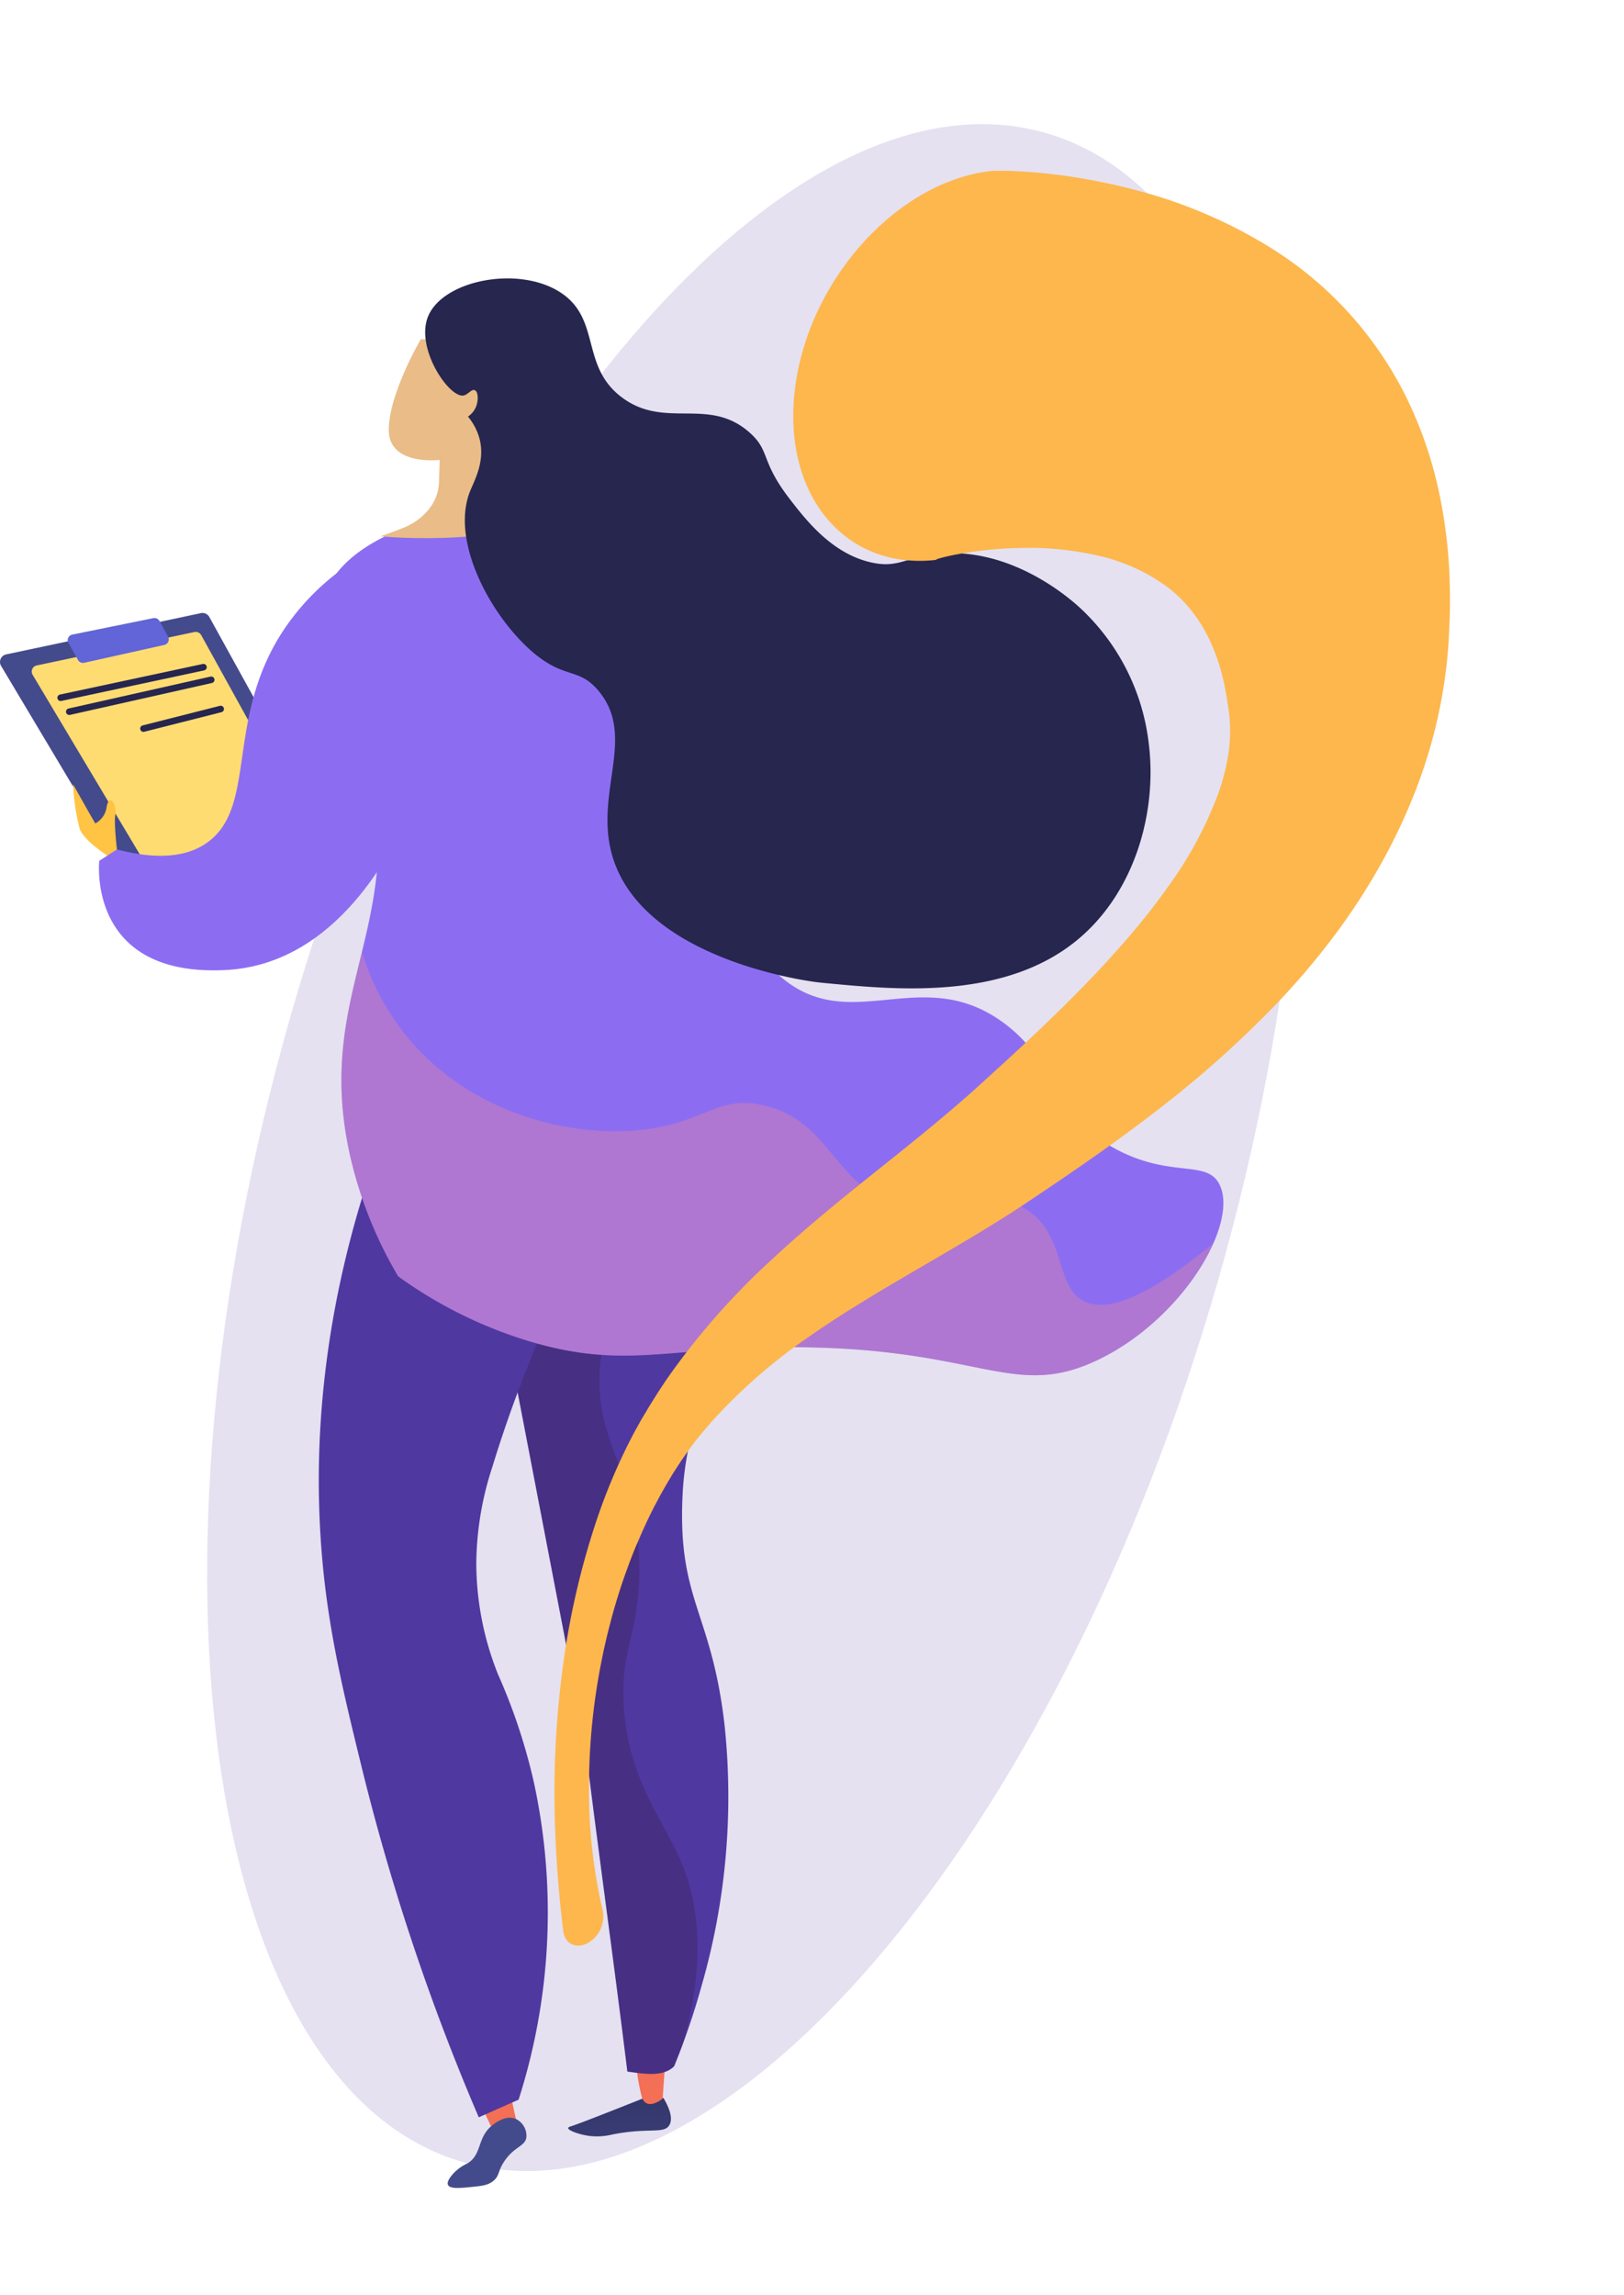<svg xmlns="http://www.w3.org/2000/svg" xmlns:xlink="http://www.w3.org/1999/xlink" width="219.422" height="310.115" viewBox="0 0 219.422 310.115">
  <defs>
    <linearGradient id="linear-gradient" x1="-198.475" y1="26.512" x2="-199.261" y2="19.629" gradientUnits="objectBoundingBox">
      <stop offset="0" stop-color="#444b8c"/>
      <stop offset="0.996" stop-color="#26264f"/>
    </linearGradient>
    <linearGradient id="linear-gradient-2" x1="-700.042" y1="23.243" x2="-700.042" y2="13.407" gradientUnits="objectBoundingBox">
      <stop offset="0" stop-color="#ffc444"/>
      <stop offset="0.996" stop-color="#f36f56"/>
    </linearGradient>
    <linearGradient id="linear-gradient-3" x1="-479.582" y1="21.684" x2="-479.582" y2="12.215" xlink:href="#linear-gradient-2"/>
    <linearGradient id="linear-gradient-4" x1="-255.646" y1="13.809" x2="-256.67" y2="10.018" xlink:href="#linear-gradient"/>
    <linearGradient id="linear-gradient-5" x1="-90.682" y1="1.081" x2="-90.857" y2="2.04" gradientUnits="objectBoundingBox">
      <stop offset="0" stop-color="#311944"/>
      <stop offset="1" stop-color="#893976"/>
    </linearGradient>
    <linearGradient id="linear-gradient-6" x1="6.316" y1="6.526" x2="6.774" y2="8.463" gradientUnits="objectBoundingBox">
      <stop offset="0" stop-color="#ff9085"/>
      <stop offset="1" stop-color="#fb6fbb"/>
    </linearGradient>
    <linearGradient id="linear-gradient-7" x1="-56.846" y1="2.886" x2="-57.388" y2="3.833" xlink:href="#linear-gradient"/>
    <linearGradient id="linear-gradient-8" x1="-193.754" y1="19.845" x2="-193.317" y2="17.803" gradientUnits="objectBoundingBox">
      <stop offset="0" stop-color="#aa80f9"/>
      <stop offset="0.996" stop-color="#6165d7"/>
    </linearGradient>
    <linearGradient id="linear-gradient-9" x1="-130.33" y1="18.993" x2="-129.316" y2="18.993" xlink:href="#linear-gradient"/>
    <linearGradient id="linear-gradient-10" x1="-131.179" y1="18.362" x2="-130.164" y2="18.362" xlink:href="#linear-gradient"/>
    <linearGradient id="linear-gradient-11" x1="-233.506" y1="26.92" x2="-232.49" y2="26.92" xlink:href="#linear-gradient"/>
    <linearGradient id="linear-gradient-12" x1="-429.789" y1="11.019" x2="-430.769" y2="11.94" xlink:href="#linear-gradient-2"/>
    <linearGradient id="linear-gradient-13" x1="-28.634" y1="2.315" x2="-28.12" y2="1.194" xlink:href="#linear-gradient"/>
  </defs>
  <g id="Grupo_131971" data-name="Grupo 131971" transform="translate(-1105 -2393.881)">
    <g id="Grupo_130517" data-name="Grupo 130517" transform="translate(-1193.006 2196.389) rotate(-74)">
      <path id="Trazado_138057" data-name="Trazado 138057" d="M142.623,0c78.769,0,142.623,29.171,142.623,65.156s-63.855,65.156-142.623,65.156S0,101.141,0,65.156,63.855,0,142.623,0Z" transform="translate(180 2339)" fill="#e5e1f1"/>
    </g>
    <g id="Grupo_130834" data-name="Grupo 130834" transform="translate(-1540.639 1198.073)">
      <path id="Trazado_138105" data-name="Trazado 138105" d="M2762.03,1564.945c1.3,2.177,1.071,3.178.83,3.63-.707,1.327-2.761.3-7.813,1.332a8.621,8.621,0,0,1-3.176.154c-1.245-.186-2.739-.716-2.7-1.048.013-.121.226-.187.306-.211,1.391-.421,10.029-3.881,10.029-3.881Z" transform="translate(-26.758 -85.679)" fill="url(#linear-gradient)"/>
      <path id="Trazado_138106" data-name="Trazado 138106" d="M2765.487,1558.15l-.368,5.139s-2.05,1.722-2.779-.1a26.309,26.309,0,0,1-.815-4.936Z" transform="translate(-29.953 -83.929)" fill="url(#linear-gradient-2)"/>
      <path id="Trazado_138107" data-name="Trazado 138107" d="M2732.455,1564.28l2.627,5.662,3.067-.755-1.172-5.348Z" transform="translate(-22.439 -85.399)" fill="url(#linear-gradient-3)"/>
      <path id="Trazado_138108" data-name="Trazado 138108" d="M2734.963,1574.3c1.356-1.912,2.712-1.861,2.881-3.111a2.52,2.52,0,0,0-1.485-2.49c-1.3-.527-2.739.586-3.063.837-2.2,1.707-1.37,4.02-3.478,5.229a5.907,5.907,0,0,0-1.786,1.274c-.289.32-1,1.112-.78,1.6.259.562,1.64.426,2.954.3,1.577-.155,2.365-.231,3.084-.769C2734.288,1576.418,2733.917,1575.773,2734.963,1574.3Z" transform="translate(-21.083 -86.619)" fill="url(#linear-gradient-4)"/>
      <path id="Trazado_138109" data-name="Trazado 138109" d="M2765.048,1392.645a167.854,167.854,0,0,1-1.673,30.433c-1.329,9.005-2.33,10.61-2.536,16.793-.447,13.454,3.982,15.1,5.71,30.172a92.271,92.271,0,0,1-3.14,35.353,95.762,95.762,0,0,1-3.675,10.747c-1.447,1.43-3.82,1.062-6.318.713-1.847-15.086-3.863-29.265-5.711-44.351l-13.027-67.79Z" transform="translate(-23.013 -41.152)" fill="#5038a1"/>
      <path id="Trazado_138110" data-name="Trazado 138110" d="M2753.416,1516.855c-1.847-15.086-3.863-29.265-5.711-44.351l-13.027-67.79,30.37-12.069c.028.784.035,1.542.051,2.313-13.717,13.488-15.936,23.637-15.373,30.431.683,8.24,5.448,12.051,5.307,24.068-.1,8.592-2.578,10.259-2.1,17.977.617,9.939,5.229,15.263,7.662,20.877,2.352,5.427,3.554,13.245.368,24.668-.438,1.186-.856,2.249-1.23,3.163C2758.286,1517.571,2755.914,1517.2,2753.416,1516.855Z" transform="translate(-23.013 -41.152)" opacity="0.3" fill="url(#linear-gradient-5)" style="mix-blend-mode: multiply;isolation: isolate"/>
      <path id="Trazado_138111" data-name="Trazado 138111" d="M2739.459,1404.845a177.715,177.715,0,0,0-12.3,30.033,42.739,42.739,0,0,0-2.156,13.144,40.7,40.7,0,0,0,2.927,14.82,78.419,78.419,0,0,1,4.873,14.7,83.036,83.036,0,0,1-2.083,42.787l-5.383,2.382a304.148,304.148,0,0,1-15.917-47.7c-2.687-10.995-4.754-19.62-5.455-30.7-.738-11.681-.222-30.263,7.969-52.933Z" transform="translate(-15.012 -40.826)" fill="#5038a1"/>
      <path id="Trazado_138112" data-name="Trazado 138112" d="M2729.025,1272.989c-11.554,2.729-20.316,5.367-23.907,11.73-3.792,6.721,3.175,11.171,5.866,25.233,4.12,21.529-7.856,30.409-2.912,52.038a56.609,56.609,0,0,0,6.454,16.1,59.563,59.563,0,0,0,18.537,9.016c12.1,3.409,17.791.639,33.78.562,26.153-.125,30.523,7.192,42.009,1.815,11.609-5.435,19.435-18.661,16.575-23.929-1.713-3.155-6.355-.831-13.44-4.4-9.131-4.593-8.085-11.7-15.608-17.274-10.806-8.008-20.145,1.333-29.395-5.639-9.357-7.053-11.563-25.475-8.468-36.717,2.021-7.342,1.583-15.162,2.958-22.652a4.752,4.752,0,0,0-.277-2.692c-1.719-4.149-9.527-4.483-15.426-4.679A67.1,67.1,0,0,0,2729.025,1272.989Z" transform="translate(-15.087 -9.833)" fill="#8c6df2"/>
      <path id="Trazado_138113" data-name="Trazado 138113" d="M2807.965,1403.225c-3.757-2.181-2.225-9.119-7.793-12.406-5.168-3.051-8.764,1.581-16.213-.207-9.553-2.294-9.623-11.351-18.786-13.676-6.589-1.671-8.283,2.574-17.59,3.329-9.292.755-21.726-2.329-30.059-11.713a33.267,33.267,0,0,1-6.905-12.415c-1.99,8.19-4.21,16.127-1.557,27.736a56.6,56.6,0,0,0,6.454,16.1,59.551,59.551,0,0,0,18.537,9.015c12.1,3.41,17.791.639,33.78.563,26.152-.125,30.523,7.191,42.009,1.814a33.864,33.864,0,0,0,15.8-15.851C2815.81,1403.648,2810.692,1404.807,2807.965,1403.225Z" transform="translate(-16.078 -31.716)" opacity="0.3" fill="url(#linear-gradient-6)" style="mix-blend-mode: multiply;isolation: isolate"/>
      <path id="Trazado_138114" data-name="Trazado 138114" d="M2720.426,1244.506s-4.3,7.306-4.333,12.227,6.884,4.083,6.884,4.083l-.1,3.109c-.083,2.654-2.111,5.09-5.176,6.218l-2.7.992s18.03,1.813,27.5-4.356l-2.824-.025c-4-.036-7.286-2.321-7.86-5.466l-.239-1.311S2733.873,1244.49,2720.426,1244.506Z" transform="translate(-17.929 -2.863)" fill="#eabc87"/>
      <g id="Grupo_130833" data-name="Grupo 130833" transform="translate(2645.639 1278.626)">
        <path id="Trazado_138115" data-name="Trazado 138115" d="M2691.963,1327.6l-18.044-32.677a1.048,1.048,0,0,0-1.134-.518l-26.315,5.575a1.047,1.047,0,0,0-.682,1.561l21,35.182a1.048,1.048,0,0,0,1.235.455l23.19-7.832Z" transform="translate(-2645.639 -1294.38)" fill="url(#linear-gradient-7)"/>
        <path id="Trazado_138116" data-name="Trazado 138116" d="M2688.929,1324.729l-14.61-26.458a.85.85,0,0,0-.918-.42l-21.307,4.514a.847.847,0,0,0-.553,1.263l17,28.488a.849.849,0,0,0,1,.368l18.776-6.342Z" transform="translate(-2647.133 -1295.272)" fill="#fedc72"/>
        <path id="Trazado_138117" data-name="Trazado 138117" d="M2671.536,1297.824l-1.16-2.121a.767.767,0,0,0-.825-.384l-10.958,2.226a.766.766,0,0,0-.516,1.125l1.291,2.307a.767.767,0,0,0,.836.375l10.826-2.411A.767.767,0,0,0,2671.536,1297.824Z" transform="translate(-2648.828 -1294.619)" fill="url(#linear-gradient-8)"/>
        <path id="Trazado_138118" data-name="Trazado 138118" d="M2656.574,1308.678c.017,0,.032-.005.05-.008l19.3-4.132a.442.442,0,0,0,.34-.524.448.448,0,0,0-.524-.34l-19.3,4.132a.442.442,0,0,0,.135.872Z" transform="translate(-2648.339 -1296.779)" fill="url(#linear-gradient-9)"/>
        <path id="Trazado_138119" data-name="Trazado 138119" d="M2658.145,1311.157c.018,0,.036-.005.055-.008l19.181-4.313a.442.442,0,1,0-.193-.863l-19.182,4.313a.442.442,0,0,0,.139.871Z" transform="translate(-2648.746 -1297.373)" fill="url(#linear-gradient-10)"/>
        <path id="Trazado_138120" data-name="Trazado 138120" d="M2671.662,1314.814a.535.535,0,0,0,.067-.011l10.435-2.647a.442.442,0,1,0-.217-.857l-10.435,2.647a.442.442,0,0,0,.15.868Z" transform="translate(-2652.239 -1298.749)" fill="url(#linear-gradient-11)"/>
      </g>
      <path id="Trazado_138121" data-name="Trazado 138121" d="M2665.085,1336.179s-4.58-2.586-5.259-4.621a30.088,30.088,0,0,1-.879-5.956l2.986,5.3a2.97,2.97,0,0,0,1.566-2.311c.375-1.859,1.4-.271,1.158,1.13S2665.085,1336.179,2665.085,1336.179Z" transform="translate(-3.439 -23.824)" fill="url(#linear-gradient-12)"/>
      <path id="Trazado_138122" data-name="Trazado 138122" d="M2696.592,1286.341a32.392,32.392,0,0,0-8.14,8.526c-7.741,11.96-3.358,23.648-10.185,28.481-1.951,1.383-5.474,2.667-12.173.908l-2.383,1.535s-1.752,15.749,17.111,14.757,26.284-25.165,26.284-25.165Z" transform="translate(-4.66 -13.676)" fill="#8c6df2"/>
      <path id="Trazado_138123" data-name="Trazado 138123" d="M2728.262,1249.251c.633-.092,1.109-.933,1.56-.719.473.222.5,1.4.149,2.254a2.982,2.982,0,0,1-1.077,1.31,7.83,7.83,0,0,1,1.572,3.038c.767,3.027-.709,5.591-1.3,7.074-2.649,6.687,2.735,16.665,8.268,21.53,4.5,3.955,6.366,2.136,9.107,5.424,5.337,6.4-1,14.187,2.1,23.052,4.72,13.479,26.635,16.218,27.542,16.321.358.04.6.064.97.1,9.813.942,24.687,2.369,34.564-6.249,7.391-6.447,10.307-17.054,9.152-26.166a29.61,29.61,0,0,0-9.5-18.48c-1.255-1.11-8.683-7.667-18.141-7.166-5.01.265-5.91,2.092-9.807,1.238-5.334-1.168-8.858-5.735-11.045-8.567-4.021-5.21-2.6-6.464-5.412-8.974-5.518-4.918-11.358-.426-17.192-4.706-5.751-4.219-2.835-10.608-8.358-14.227-5.7-3.732-16.028-1.666-17.948,3.318C2721.821,1242.938,2726.319,1249.533,2728.262,1249.251Z" transform="translate(-20.025)" fill="url(#linear-gradient-13)"/>
    </g>
    <path id="Trazado_138124" data-name="Trazado 138124" d="M244.2,20.465a154.838,154.838,0,0,1-14.746,10.252A128.162,128.162,0,0,1,212.8,39.265,105.526,105.526,0,0,1,193.872,45.3a80.811,80.811,0,0,1-10.443,1.537c-.9.058-1.8.132-2.713.153-.456.014-.911.036-1.369.043l-1.378,0c-.926.007-1.816-.022-2.731-.035-.9-.041-1.816-.069-2.718-.134a98.157,98.157,0,0,1-20.829-3.865c-6.565-1.894-12.7-4.18-18.61-6.368-2.951-1.1-5.857-2.167-8.715-3.161-1.431-.5-2.847-.973-4.256-1.433-.7-.22-1.4-.45-2.1-.659l-2.161-.652c-6.019-1.809-11.9-3.493-17.694-4.837-2.894-.673-5.759-1.261-8.576-1.733q-2.112-.354-4.183-.62t-4.082-.408a52.594,52.594,0,0,0-14.439.649c-1.032.213-2.013.466-2.95.752-.47.141-.924.3-1.372.455l-.659.247c-.2.084-.4.161-.591.249a21.035,21.035,0,0,0-4.277,2.467c-.316.241-.625.485-.919.741l-1.142.953c-.395.329-.748.672-1.124,1s-.694.68-1.044,1.013a25.464,25.464,0,0,0-3.337,4.149,19.562,19.562,0,0,0-2.084,4.264,17.784,17.784,0,0,0-.936,4.424,25.042,25.042,0,0,0,1.14,9.492,42.087,42.087,0,0,0,4.731,10,50.986,50.986,0,0,0,3.474,4.861c.629.781,1.279,1.544,1.932,2.263.325.356.657.7.973,1.013.158.155.315.306.456.428a2.459,2.459,0,0,0,.194.16c.024.015.059.045.07.04l.012,0s.015.011,0-.018l-.069-.116c7.764,9.99,3.153,22.762-10.3,28.528S18.4,103.5,10.634,93.506l-.22-.314-.141-.215-.225-.36-.385-.645c-.243-.415-.46-.806-.671-1.194-.421-.774-.8-1.524-1.177-2.268-.735-1.486-1.4-2.951-2.018-4.42A81.431,81.431,0,0,1,2.673,75.2,65.648,65.648,0,0,1,0,56.592,49.685,49.685,0,0,1,9.177,27.665a54.972,54.972,0,0,1,7.429-8.485,66.788,66.788,0,0,1,9.1-7.128c.82-.519,1.631-1.047,2.461-1.545s1.664-.99,2.512-1.454l1.274-.69c.434-.233.818-.444,1.338-.711.978-.511,1.982-1,3-1.459A67.216,67.216,0,0,1,49.331,1.828c.57-.132,1.147-.248,1.721-.367s1.119-.212,1.68-.311C53.854.959,54.976.785,56.1.644c2.247-.287,4.492-.476,6.71-.571A87.053,87.053,0,0,1,75.677.5,101.77,101.77,0,0,1,87.422,2.468a144.4,144.4,0,0,1,20.439,6.376c6.282,2.445,12.137,5.106,17.772,7.745l2.2,1.034c.754.355,1.482.718,2.22,1.077,1.451.726,2.886,1.456,4.274,2.192,2.793,1.47,5.468,2.952,8.107,4.392,5.271,2.884,10.353,5.658,15.592,8a74.619,74.619,0,0,0,16.325,5.36c.71.146,1.428.255,2.146.383l1.083.156.543.079c.18.024.358.037.537.056l1.075.107c.36.031.724.049,1.088.075.725.06,1.463.07,2.2.1s1.483.016,2.229.014c.747-.026,1.5-.02,2.249-.071l1.13-.059c.377-.021.754-.057,1.132-.086.756-.055,1.511-.14,2.267-.225s1.511-.2,2.269-.293,1.509-.238,2.266-.358c.748-.148,1.5-.285,2.25-.441s1.5-.315,2.239-.5q2.235-.523,4.422-1.181c.73-.215,1.46-.434,2.18-.673l1.083-.353L209.8,35a87.484,87.484,0,0,0,16.055-7.56,71.17,71.17,0,0,0,13.275-10.169,4.134,4.134,0,0,1,4.658-.5c1.472.817,1.773,2.366.672,3.459a2.823,2.823,0,0,1-.248.219Z" transform="translate(1324.422 2456.04) rotate(121)" fill="#fdb74d"/>
  </g>
</svg>
